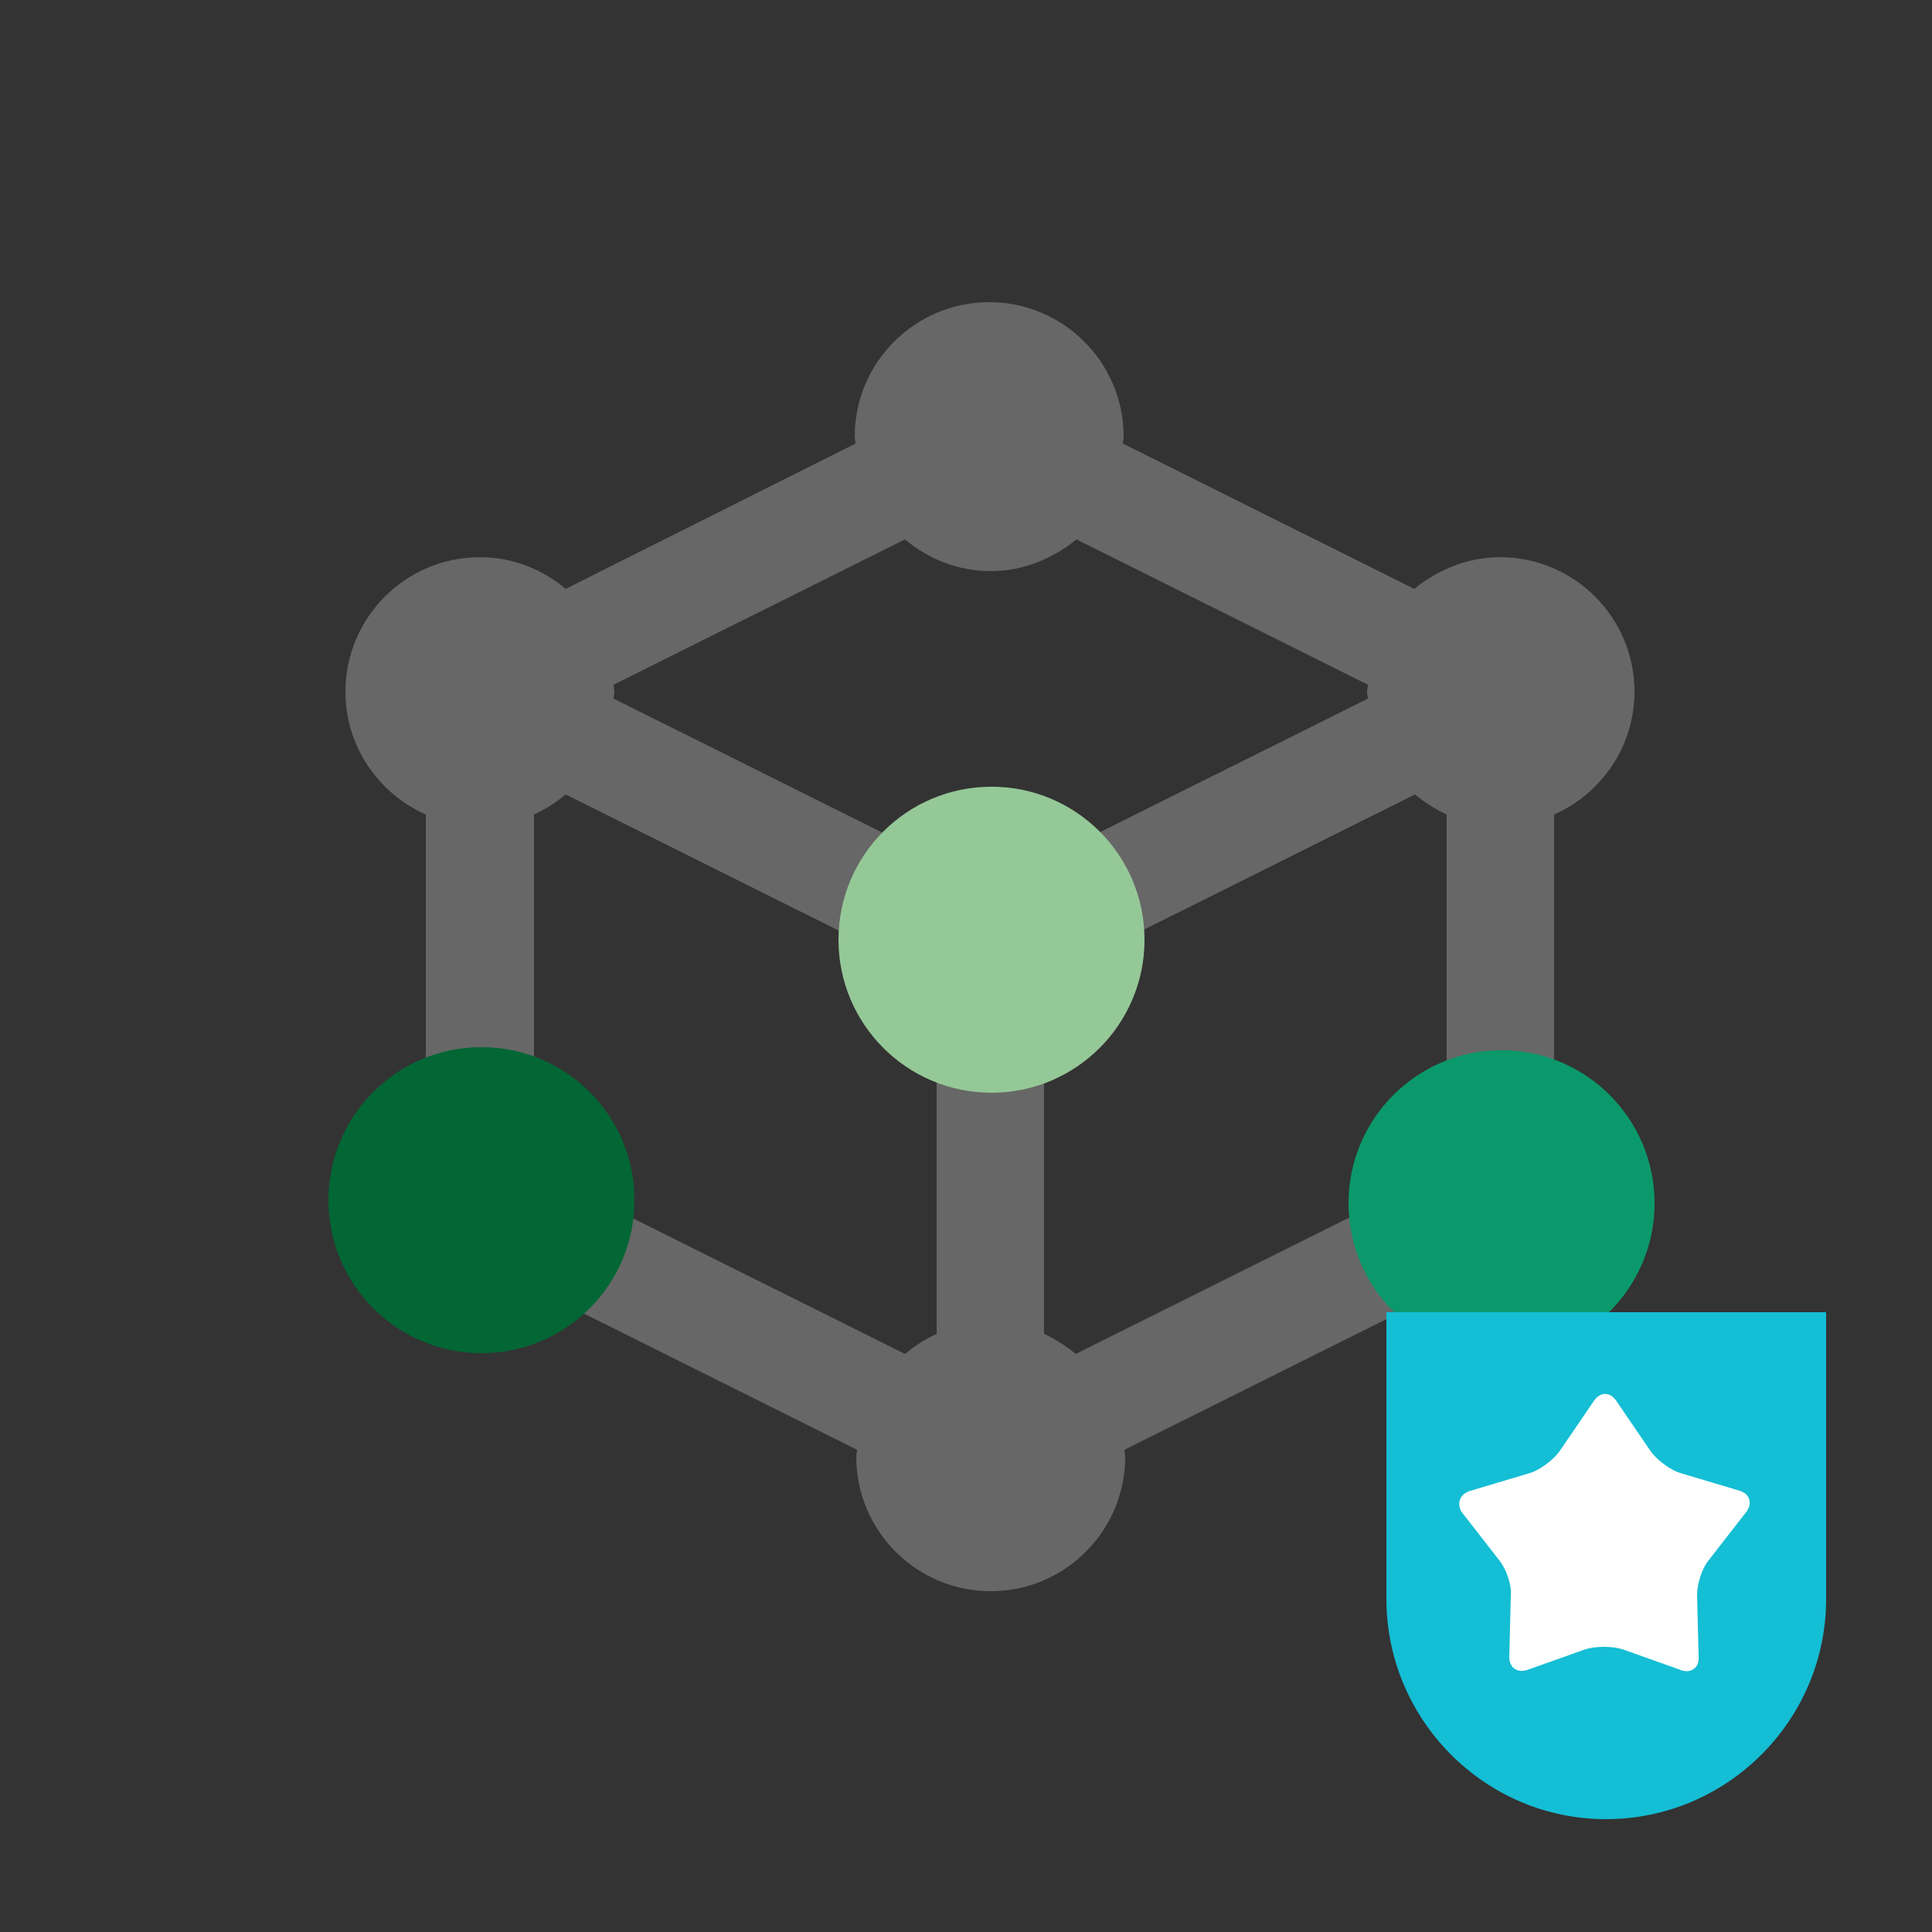 <?xml version="1.0" encoding="utf-8"?>
<!-- Generator: Adobe Illustrator 21.1.0, SVG Export Plug-In . SVG Version: 6.00 Build 0)  -->
<svg version="1.1" xmlns="http://www.w3.org/2000/svg" xmlns:xlink="http://www.w3.org/1999/xlink" x="0px" y="0px"
	 viewBox="0 0 250 250" style="enable-background:new 0 0 250 250;" xml:space="preserve">
<rect x="0" y="0" width="250" height="250" fill="#333333" stroke="none"/>
<style type="text/css">
	.st0{display:none;}
	.st1{display:inline;}
	.st2{fill:#676767;}
	.st3{fill:#8F548E;}
	.st4{fill:#53245E;}
	.st5{display:inline;fill:#8F528E;}
	.st6{display:inline;fill:#C7A9C9;}
	.st7{display:inline;fill:#54225F;}
	.st8{display:inline;fill:#54225E;}
	.st9{display:inline;fill:none;stroke:#54225F;stroke-width:6;stroke-miterlimit:10;}
	.st10{display:inline;fill:none;stroke:#8F528E;stroke-width:6;stroke-miterlimit:10;}
	.st11{fill:none;stroke:#54225F;stroke-width:6;stroke-miterlimit:10;}
	.st12{fill:#95C897;}
	.st13{fill:#036635;}
	.st14{fill:#0B996B;}
	.st15{fill:#FFFFFF;}
	.st16{fill:#14BED4;}
</style>
<g id="Layer_1">
	<g id="Layer_1_1_" class="st0">
		<g class="st1">
			<path class="st2" d="M54.2,16.5v15.6H42v201.4h134.8v-13.3H208v-68.1v-8.7V16.5H54.2z M171.7,228.5H47V37.1h7.2v183.1h117.5
				V228.5z M203,152.1v63.1H59.2V21.5H203v121.9V152.1z"/>
			<rect x="74.3" y="37.1" class="st3" width="32.6" height="5"/>
			<rect x="74.3" y="60.1" class="st3" width="114.3" height="5"/>
			<rect x="74.3" y="85.5" class="st3" width="114.3" height="5"/>
			<rect x="74.3" y="111.3" class="st3" width="97.2" height="5"/>
			<rect x="74.3" y="136.3" class="st3" width="74.8" height="5"/>
			<rect x="74.3" y="163.4" class="st3" width="58" height="5"/>
			<rect x="111.7" y="37.1" class="st3" width="11.2" height="5"/>
			<rect x="158.3" y="177" class="st4" width="33" height="23.4"/>
		</g>
	</g>
	<g id="Layer_2" class="st0">
		<path class="st5" d="M117.5,57.6H50c-0.9,0-1.8,0.7-1.8,1.4v30.5c0,0.7,0.9,1.4,1.8,1.4h67.8c0.9,0,1.8-0.7,1.8-1.4V59
			C119.3,58.3,118.7,57.6,117.5,57.6z"/>
		<path class="st5" d="M199.7,103.6h-67.5c-0.9,0-1.8,0.7-1.8,1.4v30.5c0,0.7,0.9,1.4,1.8,1.4H200c0.9,0,1.8-0.7,1.8-1.4V105
			C201.5,104.1,200.9,103.6,199.7,103.6z"/>
		<path class="st6" d="M199.7,80.7h-67.5c-0.9,0-1.8,0.7-1.8,1.4v7.6c0,0.7,0.9,1.4,1.8,1.4H200c0.9,0,1.8-0.7,1.8-1.4v-7.6
			C201.5,81.2,200.9,80.7,199.7,80.7z"/>
		<path class="st6" d="M199.7,57.8h-67.5c-0.9,0-1.8,0.7-1.8,1.4v7.6c0,0.7,0.9,1.4,1.8,1.4H200c0.9,0,1.8-0.7,1.8-1.4v-7.6
			C201.5,58.3,200.9,57.8,199.7,57.8z"/>
		<path class="st6" d="M50,113.8h67.8c0.9,0,1.8-0.7,1.8-1.4v-7.6c0-0.7-0.9-1.4-1.8-1.4H50c-0.9,0-1.8,0.7-1.8,1.4v7.6
			C48.2,113.3,48.8,113.8,50,113.8z"/>
		<path class="st6" d="M50,136.7h67.8c0.9,0,1.8-0.7,1.8-1.4v-7.6c0-0.7-0.9-1.4-1.8-1.4H50c-0.9,0-1.8,0.7-1.8,1.4v7.6
			C48.2,136.2,48.8,136.7,50,136.7z"/>
		<path class="st7" d="M224.9,28.9H25.1c-5.6,0-9.9,4.4-9.9,9.9v135.5c0,5.3,4.4,9.7,9.9,9.7h80.2v18H87.5c-2.8,0-4.9,2.3-4.9,4.9
			v9.3c0,2.8,2.3,4.9,4.9,4.9h74.7c2.8,0,4.9-2.1,4.9-4.9V207c0-2.8-2.1-4.9-4.9-4.9h-17.8v-18h80.5c5.3,0,9.9-4.4,9.9-9.7V38.9
			C234.8,33.5,230.5,28.9,224.9,28.9z M125,173.7c-3.7,0-6.9-3-6.9-6.9c0-3.7,3-6.9,6.9-6.9c3.9,0,6.9,3,6.9,6.9
			C131.7,170.7,128.7,173.7,125,173.7z M227.1,155.2H22.9V38.5h204.2L227.1,155.2L227.1,155.2z"/>
	</g>
	<g id="Layer_3" class="st0">
		<path class="st6" d="M229.6,222h-11v-62h5.5c2.5,0,4.5-2,4.5-4.5V21c0-2.5-2-4.5-4.5-4.5H25.9c-2.5,0-4.5,2-4.5,4.5v134.5
			c0,2.5,2,4.5,4.5,4.5h5.5v62h-11c-2.5,0-4.5,2-4.5,4.5s2,4.5,4.5,4.5h31c2.5,0,4.5-2,4.5-4.5s-2-4.5-4.5-4.5h-11v-62h169.2v62h-11
			c-2.5,0-4.5,2-4.5,4.5s2,4.5,4.5,4.5h31c2.5,0,4.5-2,4.5-4.5S232,222,229.6,222z M30.4,25.5h189.1V151H35.9l0,0l0,0h-5.5
			C30.4,151,30.4,25.5,30.4,25.5z"/>
		<path class="st8" d="M43.3,69h67.5c0.9,0,1.8-0.7,1.8-1.4V37.1c0-0.7-0.9-1.4-1.8-1.4H43c-0.9,0-1.8,0.7-1.8,1.4v30.5
			C41.5,68.6,42.1,69,43.3,69z"/>
		<path class="st5" d="M206.9,58.8h-82.7c-1.1,0-2.1,0.7-2.1,1.4v7.6c0,0.7,1.1,1.4,2.1,1.4h82.7c1.1,0,2.1-0.7,2.1-1.4v-7.6
			C209,59.3,208.3,58.8,206.9,58.8z"/>
		<path class="st6" d="M206.9,35.9h-82.7c-1.1,0-2.1,0.7-2.1,1.4V45c0,0.7,1.1,1.4,2.1,1.4h82.7c1.1,0,2.1-0.7,2.1-1.4v-7.6
			C209,36.4,208.3,35.9,206.9,35.9z"/>
		<path class="st5" d="M43.3,138h67.5c0.9,0,1.8-1.2,1.8-2.4v-52c0-1.2-0.9-2.4-1.8-2.4H43c-0.9,0-1.8,1.2-1.8,2.4v52.1
			C41.5,137.2,42.1,138,43.3,138z"/>
		<path class="st5" d="M206.9,81.7h-82.7c-1.1,0-2.1,0.7-2.1,1.4v7.6c0,0.7,1.1,1.4,2.1,1.4h82.7c1.1,0,2.1-0.7,2.1-1.4v-7.6
			C209,82.2,208.3,81.7,206.9,81.7z"/>
		<path class="st8" d="M206.9,104.6h-82.7c-1.1,0-2.1,0.7-2.1,1.4v7.6c0,0.7,1.1,1.4,2.1,1.4h82.7c1.1,0,2.1-0.7,2.1-1.4V106
			C209,105.1,208.3,104.6,206.9,104.6z"/>
		<path class="st8" d="M206.9,127.5h-82.7c-1.1,0-2.1,0.7-2.1,1.4v7.6c0,0.7,1.1,1.4,2.1,1.4h82.7c1.1,0,2.1-0.7,2.1-1.4v-7.6
			C209,128,208.3,127.5,206.9,127.5z"/>
	</g>
	<g id="Layer_5" class="st0">
		<path class="st5" d="M111.6,29.9h26.8v4.9c0,4,3.3,7.3,7.3,7.3h8.5v7.3H95.7v-7.3h8.5c4,0,7.3-3.3,7.3-7.3L111.6,29.9L111.6,29.9z
			"/>
		<path class="st5" d="M200.6,37.2h-31.7v-2.4c0-4-3.3-7.3-7.3-7.3H153v-4.9c0-4-3.3-7.3-7.3-7.3h-41.5c-0.3,0-0.5,0-0.8,0
			c-3.7,0.4-6.6,3.6-6.6,7.3v4.9h-8.5c-4,0-7.3,3.3-7.3,7.3v2.4H49.4c-0.3,0-0.5,0-0.8,0c-3.7,0.4-6.6,3.6-6.6,7.3v182.9
			c0,4,3.3,7.3,7.3,7.3h151.2c4,0,7.3-3.3,7.3-7.3V44.5C207.9,40.5,204.6,37.2,200.6,37.2z M193.3,220.1H56.7V51.8h24.4v4.9
			c0,4,3.3,7.3,7.3,7.3h73.2c4,0,7.3-3.3,7.3-7.3v-4.9h24.4V220.1z"/>
		<path class="st7" d="M100,81c-1.9,0.2-3.6,1.1-4.9,2.5L80.8,99.7L79,97.9c-2.7-3-7.3-3.4-10.3-0.7c-3,2.7-3.4,7.3-0.7,10.3
			c0.2,0.2,0.4,0.5,0.7,0.7l7.3,7.3c2.8,2.9,7.5,2.9,10.3,0c0.1-0.1,0.2-0.2,0.3-0.3l19.5-21.9c2.7-3,2.5-7.6-0.5-10.3
			C104.1,81.5,102,80.8,100,81z"/>
		<path class="st7" d="M119.4,95.7c-4,0.2-7.1,3.7-6.9,7.7s3.7,7.1,7.7,6.9h56.1c4,0.1,7.4-3.2,7.4-7.2c0.1-4-3.2-7.4-7.2-7.4
			c-0.1,0-0.1,0-0.2,0h-56.1C119.9,95.7,119.6,95.7,119.4,95.7z"/>
		<path class="st6" d="M100,122.5c-1.9,0.2-3.6,1.1-4.9,2.5l-14.3,16.2l-1.8-1.8c-2.7-3-7.3-3.4-10.3-0.7S65.3,146,68,149
			c0.2,0.2,0.4,0.5,0.7,0.7L76,157c2.8,2.9,7.5,2.9,10.3,0c0.1-0.1,0.2-0.2,0.3-0.3l19.5-21.9c2.7-3,2.5-7.6-0.5-10.3
			C104.1,123,102,122.3,100,122.5z"/>
		<path class="st6" d="M119.4,137.2c-4,0.2-7.1,3.7-6.9,7.7s3.7,7.1,7.7,6.9h56.1c4,0.1,7.4-3.2,7.4-7.2c0.1-4-3.2-7.4-7.2-7.4
			c-0.1,0-0.1,0-0.2,0h-56.1C119.9,137.2,119.6,137.2,119.4,137.2z"/>
		<path class="st6" d="M100,163.9c-1.9,0.2-3.6,1.1-4.9,2.5l-14.3,16.2l-1.8-1.8c-2.7-3-7.3-3.4-10.3-0.7s-3.4,7.3-0.7,10.3
			c0.2,0.2,0.4,0.5,0.7,0.7l7.3,7.3c2.8,2.9,7.5,2.9,10.3,0c0.1-0.1,0.2-0.2,0.3-0.3l19.5-21.9c2.7-3,2.5-7.6-0.5-10.3
			C104.1,164.4,102,163.8,100,163.9z"/>
		<path class="st6" d="M119.4,178.7c-4,0.2-7.1,3.7-6.9,7.7s3.7,7.1,7.7,6.9h56.1c4,0.1,7.4-3.2,7.4-7.2c0.1-4-3.2-7.4-7.2-7.4
			c-0.1,0-0.1,0-0.2,0h-56.1C119.9,178.6,119.6,178.6,119.4,178.7z"/>
	</g>
	<g id="Layer_6" class="st0">
		<path class="st6" d="M125,155c-16.6,0-30-13.4-30-30s13.4-30,30-30s30,13.4,30,30l0,0C155,141.6,141.5,155,125,155z M125,103
			c-12.2,0-22,9.9-22,22c0,12.2,9.9,22,22,22s22-9.8,22-22S137.1,103,125,103z"/>
		<path class="st5" d="M125,77.3c2.2,0,4-1.8,4-4c0,0,0,0,0-0.1v-43l8.9,8.9c0.8,0.7,1.8,1.2,2.8,1.2c1.1,0,2.1-0.4,2.8-1.2
			c1.5-1.6,1.5-4.1,0-5.7l-15.8-15.8c-1.6-1.5-4.1-1.5-5.7,0l-15.8,15.8c-1.5,1.7-1.3,4.2,0.4,5.7c1.5,1.3,3.8,1.3,5.3,0l8.9-8.9v43
			c-0.1,2.2,1.7,4,3.9,4.1C124.9,77.3,124.9,77.3,125,77.3z"/>
		<path class="st7" d="M106.3,216.5l15.8,15.8c1.5,1.6,4,1.6,5.5,0.1l0.1-0.1l15.8-15.8c1.5-1.7,1.3-4.2-0.4-5.7
			c-1.5-1.3-3.8-1.3-5.3,0l-8.9,8.9v-43c0-2.2-1.8-4-4-4s-4,1.8-4,4l0,0v43l-8.9-8.9c-1.7-1.5-4.2-1.3-5.7,0.4
			C105,212.7,105,215,106.3,216.5z"/>
		<path class="st6" d="M33.4,143.6c0.8,0.7,1.7,1.1,2.8,1.1s2.1-0.4,2.8-1.2c1.5-1.6,1.5-4.1,0-5.7l-8.9-8.9h43.1
			c2.2-0.2,3.9-2.1,3.7-4.3c-0.2-2-1.7-3.6-3.7-3.7h-43l8.9-8.9c1.7-1.5,1.8-4,0.4-5.7c-1.5-1.7-4-1.8-5.7-0.4
			c-0.1,0.1-0.3,0.2-0.4,0.4l-15.8,15.9c-1.5,1.6-1.5,4.1,0,5.7L33.4,143.6z"/>
		<path class="st6" d="M172.6,125c0,2.2,1.9,4,4.1,4l0,0h43l-8.9,8.9c-1.5,1.6-1.5,4.1,0,5.7c0.8,0.7,1.8,1.1,2.9,1.1
			c1.1,0,2.1-0.4,2.8-1.2l15.8-15.8c1.5-1.6,1.5-4.1,0-5.7l-15.8-15.8c-1.7-1.5-4.2-1.3-5.7,0.4c-1.3,1.5-1.3,3.8,0,5.3l8.9,8.9
			h-43.1c-2.2-0.1-4.1,1.7-4.1,3.9C172.6,124.8,172.6,124.9,172.6,125z"/>
		<path class="st7" d="M77.5,51c0-2.2-1.8-4-4-4H51c-2.2,0.1-3.9,1.9-3.9,4v22.4c-0.2,2.2,1.5,4.2,3.7,4.3c2.2,0.2,4.2-1.5,4.3-3.7
			c0-0.2,0-0.4,0-0.6V60.9l30.4,30.4c1.5,1.6,4,1.6,5.5,0.1l0.1-0.1c1.5-1.6,1.5-4.1,0-5.7L60.9,55.1h12.7
			C75.8,55.1,77.5,53.3,77.5,51L77.5,51z"/>
		<path class="st5" d="M158.7,164.4l30.4,30.4h-12.6c-2.2,0.2-3.9,2.1-3.7,4.3c0.2,2,1.7,3.6,3.7,3.7H199c2.1-0.1,3.9-1.8,3.9-3.9
			v-22.5c0.2-2.2-1.5-4.2-3.7-4.3c-2.2-0.2-4.2,1.5-4.3,3.7c0,0.2,0,0.4,0,0.6V189l-30.4-30.4c-1.6-1.5-4.1-1.5-5.7,0
			c-1.6,1.5-1.7,4-0.3,5.6C158.5,164.3,158.6,164.4,158.7,164.4z"/>
		<path class="st5" d="M51,172.5c-2.2,0-4,1.8-4,4V199c0.1,2.2,1.8,3.9,4,3.9h22.4c2.2-0.2,3.9-2.1,3.7-4.3c-0.2-2-1.7-3.6-3.7-3.7
			H60.9l30.4-30.4c1.5-1.6,1.5-4.1,0-5.7c-1.6-1.5-4.1-1.5-5.7,0l-30.5,30.3v-12.6C55.1,174.2,53.3,172.4,51,172.5L51,172.5z"/>
		<path class="st7" d="M158.7,91.3c1.5,1.6,4,1.6,5.5,0.1l0.1-0.1l30.5-30.4v12.6c-0.2,2.2,1.5,4.2,3.7,4.3c2.2,0.2,4.2-1.5,4.3-3.7
			c0-0.2,0-0.4,0-0.6V51c-0.1-2.2-1.8-3.9-3.9-4h-22.5c-2.2,0.2-3.9,2.1-3.7,4.3c0.2,2,1.7,3.6,3.7,3.7H189l-30.4,30.4
			c-1.6,1.5-1.6,4-0.1,5.6C158.6,91.2,158.6,91.2,158.7,91.3z"/>
	</g>
	<g id="Layer_7" class="st0">
		<g id="gIKf8q.tif" class="st1">
		</g>
		<path class="st9" d="M99.9,81.4c0,0,6.8,6.8,0,13.8l-5.7,5.7c0,0-6.8,6.8-13.8,0c0,0-6.8-6.8,0-13.8s5.7-5.7,5.7-5.7
			S93.1,74.6,99.9,81.4z"/>
		<path class="st9" d="M80.4,101.1l-9.3,9.3c0,0-3.4,3.4,0,6.8s4.6,4.6,4.6,4.6s3.4,3.4,0,6.8c-3.4,3.4-12.5,12.7-12.5,12.7"/>
		<path class="st10" d="M144.5,167.3h-26c-8.9,0-16.3-7.3-16.3-16.3l0,0c0-8.9,7.3-16.3,16.3-16.3h26c8.9,0,16.3,7.3,16.3,16.3l0,0
			C160.8,160,153.5,167.3,144.5,167.3z"/>
		<line class="st10" x1="162.4" y1="151" x2="170.6" y2="151"/>
		<line class="st10" x1="131.3" y1="133.1" x2="131.3" y2="123.4"/>
		<line class="st10" x1="116.9" y1="133.1" x2="116.9" y2="123.4"/>
		<line class="st10" x1="144.5" y1="133.1" x2="144.5" y2="123.4"/>
		<line class="st10" x1="155.6" y1="136.4" x2="162.4" y2="129.6"/>
		<line class="st10" x1="109.1" y1="136.4" x2="102.2" y2="129.6"/>
		<line class="st10" x1="130" y1="168.9" x2="130" y2="178.7"/>
		<line class="st10" x1="144.5" y1="168.9" x2="144.5" y2="178.7"/>
		<line class="st10" x1="116.9" y1="168.9" x2="116.9" y2="178.7"/>
		<line class="st10" x1="108.7" y1="165.7" x2="101.9" y2="172.5"/>
		<line class="st10" x1="154.3" y1="165.7" x2="161.1" y2="172.5"/>
		<line class="st10" x1="92.5" y1="151" x2="100.6" y2="151"/>
		<g class="st1">
			<path class="st11" d="M162.4,102.2c-3.6,0-6.5-2.9-6.5-6.5c0-20.3-19-21.2-21.2-21.2c-3.6,0-6.5-2.9-6.5-6.5s2.9-6.5,6.5-6.5
				c11.9,0,34.2,7.2,34.2,34.2C168.9,99.3,166,102.2,162.4,102.2z"/>
		</g>
		<path class="st6" d="M125,24.1C69.3,24.1,24.1,69.3,24.1,125S69.3,225.9,125,225.9S225.9,180.7,225.9,125S180.7,24.1,125,24.1z
			 M125,209.6c-46.7,0-84.6-37.9-84.6-84.6S78.3,40.4,125,40.4s84.6,37.9,84.6,84.6S171.7,209.6,125,209.6z"/>
	</g>
	<g>
		<path class="st2" d="M201.1,139.6v-34.2c6.1-2.7,10.4-8.8,10.4-15.9c0-9.6-7.8-17.4-17.4-17.4c-4.2,0-8,1.6-11.1,4.1l-37.7-18.8
			c0-0.3,0.1-0.6,0.1-0.9c0-9.6-7.8-17.4-17.4-17.4c-9.6,0-17.4,7.8-17.4,17.4c0,0.3,0.1,0.6,0.1,0.9L73.2,76.2
			c-3-2.5-6.8-4.1-11.1-4.1c-9.6,0-17.4,7.8-17.4,17.4c0,7.1,4.3,13.2,10.4,15.9v34.2c-6.1,2.7-10.4,8.8-10.4,15.9
			c0,9.6,7.8,17.4,17.4,17.4c4.2,0,8-1.6,11.1-4.1l37.7,18.8c0,0.3-0.1,0.6-0.1,0.9c0,9.6,7.8,17.4,17.4,17.4
			c9.6,0,17.4-7.8,17.4-17.4c0-0.3-0.1-0.6-0.1-0.9l37.7-18.8c3,2.5,6.8,4.1,11.1,4.1c9.6,0,17.4-7.8,17.4-17.4
			C211.5,148.4,207.2,142.3,201.1,139.6z M69.1,139.6v-34.2c1.5-0.7,2.9-1.6,4.1-2.6l37.7,18.8c0,0.3-0.1,0.6-0.1,0.9
			c0,7.1,4.3,13.2,10.4,15.9v34.2c-1.5,0.7-2.9,1.6-4.1,2.6l-37.7-18.8c0-0.3,0.1-0.6,0.1-0.9C79.5,148.4,75.2,142.3,69.1,139.6z
			 M128.2,73.9c4.2,0,8-1.6,11.1-4.1l37.7,18.8c0,0.3-0.1,0.6-0.1,0.9c0,0.3,0.1,0.6,0.1,0.9l-37.7,18.8c-3-2.5-6.8-4.1-11.1-4.1
			c-4.2,0-8,1.6-11.1,4.1L79.4,90.4c0-0.3,0.1-0.6,0.1-0.9c0-0.3-0.1-0.6-0.1-0.9l37.7-18.8C120.1,72.3,123.9,73.9,128.2,73.9z
			 M135.1,172.6v-34.2c6.1-2.7,10.4-8.8,10.4-15.9c0-0.3-0.1-0.6-0.1-0.9l37.7-18.8c1.2,1,2.6,1.9,4.1,2.6v34.2
			c-6.1,2.7-10.4,8.8-10.4,15.9c0,0.3,0.1,0.6,0.1,0.9l-37.7,18.8C138,174.2,136.6,173.3,135.1,172.6z"/>
		<circle class="st12" cx="128.3" cy="121.6" r="19.8"/>
		<circle class="st13" cx="62.3" cy="155.3" r="19.8"/>
		<circle class="st14" cx="194.3" cy="155.7" r="19.8"/>
	</g>
</g>
<g id="Layer_2_1_">
	<g>
		<rect x="184.7" y="175.2" class="st15" width="45.2" height="44.3"/>
		<path class="st16" d="M207.8,235.4c15.7,0,28.5-12.8,28.5-28.5v-37.1h-56.9v37.1C179.4,222.6,192.2,235.4,207.8,235.4z
			 M190.3,192.9l7.7-2.3c1.3-0.4,3-1.7,3.8-2.8l4.5-6.6c0.8-1.1,2-1.1,2.8,0l4.5,6.6c0.8,1.1,2.5,2.4,3.8,2.8l7.7,2.3
			c1.3,0.4,1.7,1.6,0.9,2.7l-4.9,6.3c-0.9,1.1-1.5,3.1-1.5,4.5l0.2,8c0.1,1.4-1,2.2-2.3,1.7l-7.6-2.7c-1.3-0.4-3.4-0.4-4.7,0
			l-7.6,2.7c-1.3,0.4-2.3-0.3-2.3-1.7l0.2-8c0.1-1.4-0.6-3.4-1.5-4.5l-4.9-6.3C188.5,194.5,188.9,193.3,190.3,192.9z"/>
	</g>
</g>
</svg>
